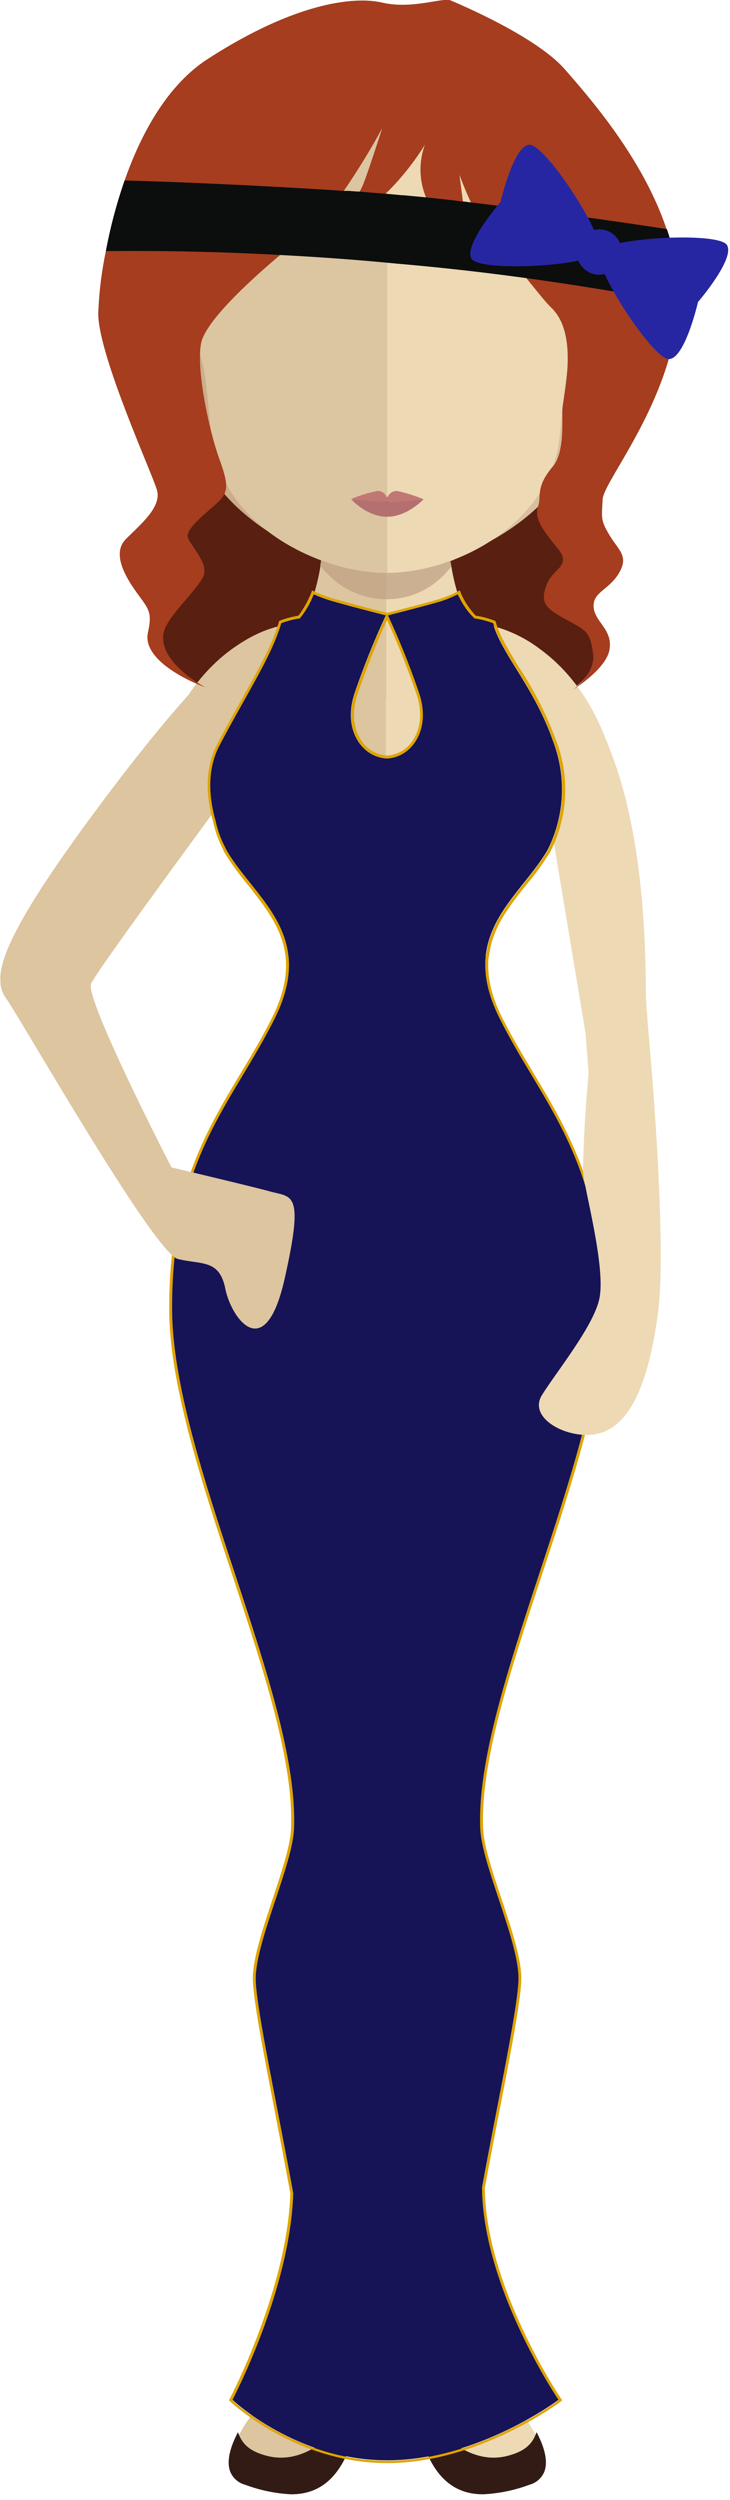 <svg id="Layer_1" data-name="Layer 1" xmlns="http://www.w3.org/2000/svg" viewBox="0 0 131 448"><defs><style>.cls-1,.cls-8{fill:#bc9f82;}.cls-2{fill:#331b15;}.cls-3{fill:#591f11;}.cls-4{fill:#dcc59f;}.cls-5{fill:#edd9b4;}.cls-6{fill:#dfa400;}.cls-7{fill:#161356;}.cls-8{opacity:0.7;}.cls-9{fill:#ccad8b;}.cls-10{fill:#d9bf9f;}.cls-11{fill:#dcc5a1;}.cls-12{fill:#b47070;}.cls-13{fill:#c17874;}.cls-14{fill:#a53d1e;}.cls-15{fill:#0c0d0d;}.cls-16{fill:#2626a3;}</style></defs><title>studio 1</title><path class="cls-1" d="M37.72,51.36a4.1,4.1,0,0,1,6.07-1.1,3.19,3.19,0,0,1,1,3.62c-.3,1-1.46,1.13-1.17,2.72a2.84,2.84,0,0,0,1.68,2.32,3.78,3.78,0,0,1,1.42,1.47,3.83,3.83,0,0,1,.19,2.25c-.32,1.29-2.3.27-3.63-.31A25.07,25.07,0,0,1,38.91,59C37.15,57.09,36.33,53.45,37.72,51.36Z"/><circle class="cls-2" cx="44.87" cy="207.88" r="1.86"/><circle class="cls-2" cx="44.47" cy="211.61" r="1.86"/><circle class="cls-2" cx="43.01" cy="215" r="1.86"/><circle class="cls-2" cx="40.43" cy="217.51" r="1.86"/><path class="cls-1" d="M115.09,62.54a3.83,3.83,0,0,0-5.68-1,3,3,0,0,0-.92,3.39c.27,1,1.36,1.06,1.1,2.55A2.65,2.65,0,0,1,108,69.62a3,3,0,0,0-1.5,3.49c.3,1.21,2.15.25,3.39-.29A23,23,0,0,0,114,69.67C115.63,67.9,116.39,64.5,115.09,62.54Z"/><path class="cls-3" d="M79.77,79.43A23.26,23.26,0,0,0,70,81.61a23.37,23.37,0,0,0-13.29-4.14,24.05,24.05,0,0,0-23.82,24.28c0,3.35-5.87,9.75-4.66,12.65a18.54,18.54,0,0,0,3.17,5.2C35.72,125,49.27,126,56.67,126a23.22,23.22,0,0,0,9.81-2.18A23.38,23.38,0,0,0,79.77,128c8.6,0,21.87-.73,26.06-7.69a27.25,27.25,0,0,0,1.82-3.86c1.09-2.78-4.05-9.55-4.05-12.72A24.05,24.05,0,0,0,79.77,79.43Z"/><path class="cls-4" d="M59.45,100.49,45.38,130.87l-6.11,0s-3.66,12.89,1.41,21.55,16.21,15.06,8.59,30.27-18.42,25-18.4,51.9,22.9,69.23,21.87,93.28c-.27,6.46-6.66,19.64-6.86,26.55S54.61,398.5,55,410a29.77,29.77,0,0,1-8,20.6c-3.29,3.37-9.12,12.61-2.79,14.66S58.9,449.78,63,437.85c1.39-4.07,2.9-2.71,3-5.62.13-2.6-1-9.32-.85-15.21.36-12.49.91-77.94,1-89.91s.17-93.38.17-93.38l2.94,1.17V101.54A55.44,55.44,0,0,1,59.45,100.49Z"/><path class="cls-5" d="M84,410c.35-11.52,9.27-48.72,9.07-55.63s-6.58-20.09-6.86-26.56c-1-24,21.85-66.4,21.87-93.28s-10.78-36.68-18.4-51.89,3.52-21.61,8.59-30.27,1.41-21.54,1.41-21.54l-8.24,0L78.47,100.77a44.26,44.26,0,0,1-9.22.77V234.91a1.1,1.1,0,0,0,.22,0,15.84,15.84,0,0,0,3.14-1.27s.09,81.4.17,93.38.63,77.42,1,89.91c.17,5.89-1,12.6-.85,15.21.15,2.91,1.66,1.56,3,5.62,4.07,11.93,12.51,9.46,18.84,7.42s.5-11.29-2.79-14.65A29.77,29.77,0,0,1,84,410Z"/><path class="cls-2" d="M52.25,447A27.51,27.51,0,0,1,44,445.29a4,4,0,0,1-2.64-2.24c-.86-2.05.15-4.82,1.14-6.78l.2-.4.17.42c.79,2,2.33,3.13,5.13,3.84a9.94,9.94,0,0,0,2.44.3c8.32,0,14.5-10.6,15.18-11.81l.32-.58.06.66a28,28,0,0,1,.16,3.36A3,3,0,0,1,65,434.59a6.58,6.58,0,0,0-1.93,3.16C60.93,444,57.4,447,52.25,447Z"/><path class="cls-2" d="M86.68,447A27.5,27.5,0,0,0,95,445.29a4,4,0,0,0,2.64-2.24c.86-2.05-.15-4.82-1.14-6.78l-.21-.4-.17.42c-.79,2-2.33,3.13-5.12,3.84a9.93,9.93,0,0,1-2.43.3c-8.32,0-14.5-10.6-15.18-11.81l-.32-.58-.06.66a28.41,28.41,0,0,0-.16,3.36,3,3,0,0,0,1.12,2.52,6.59,6.59,0,0,1,1.93,3.16C78,444,81.54,447,86.68,447Z"/><path class="cls-6" d="M87,392.09c.79-4.33,1.68-8.94,2.55-13.39,2.11-10.86,4.1-21.11,4-24.45-.1-3.64-1.87-8.92-3.57-14-1.62-4.87-3.16-9.47-3.28-12.53-.51-12,4.87-28.29,10.57-45.56,5.55-16.82,11.29-34.21,11.3-47.69,0-20.73-6.49-31.58-12.78-42.08-1.91-3.2-3.9-6.5-5.67-10-2.15-4.29-2.76-7.86-2.43-11h-.53c-.32,3.18.31,6.83,2.5,11.21,7.63,15.22,18.43,25,18.4,51.9s-22.9,69.23-21.88,93.27c.28,6.46,6.66,19.64,6.86,26.56.14,4.62-3.8,22.77-6.54,37.74.13,18.08,13.72,38.08,13.72,38.08s-14.35,10.84-30.75,10.84-27.75-10.84-27.75-10.84,10.38-19.62,10.9-37c-2.74-15.16-6.86-34-6.73-38.75.2-6.92,6.58-20.1,6.87-26.55,1-24-21.86-66.4-21.88-93.28s10.78-36.68,18.39-51.9c2.21-4.41,2.84-8.06,2.5-11.26h-.53c.34,3.13-.27,6.72-2.43,11-1.77,3.54-3.75,6.84-5.67,10-6.29,10.5-12.8,21.35-12.78,42.08,0,13.48,5.75,30.87,11.3,47.7,5.7,17.27,11.08,33.59,10.57,45.55-.14,3.06-1.67,7.66-3.29,12.53-1.7,5.11-3.47,10.4-3.57,14-.09,3.33,1.9,13.57,4,24.42.93,4.8,1.89,9.77,2.73,14.38-.53,17.06-10.74,36.55-10.84,36.74l-.18.34.28.26c.11.11,11.73,11,28.1,11s30.91-10.84,31.06-10.95l.38-.29-.27-.4C100.5,429.6,87.13,409.72,87,392.09Z"/><path class="cls-7" d="M49.27,182.59c-7.62,15.21-18.42,25-18.39,51.9s22.9,69.23,21.88,93.28c-.28,6.45-6.66,19.64-6.87,26.55-.13,4.72,4,23.6,6.73,38.75-.53,17.39-10.9,37-10.9,37s11.39,10.84,27.75,10.84,30.75-10.84,30.75-10.84-13.59-20-13.72-38.08c2.73-15,6.68-33.12,6.54-37.74-.19-6.92-6.58-20.1-6.86-26.56-1-24,21.85-66.4,21.88-93.27s-10.78-36.67-18.4-51.9c-2.19-4.38-2.83-8-2.5-11.21H51.77C52.11,174.53,51.48,178.18,49.27,182.59Z"/><path class="cls-4" d="M59.5,101h0l-.79,1.78L41.28,141.52l-2.94,4c-10.85,14.77-21.5,29.42-22,30.8a1.2,1.2,0,0,0-.05.37.83.83,0,0,0,0,.22,2.54,2.54,0,0,0,.05.35,2.48,2.48,0,0,0,.05.26c1.31,6.35,14.38,31.69,14.38,31.69s13.92,3.28,17.82,4.34,6,0,2.49,15.61-9.58,7.09-10.65,1.78-4.25-4.27-8.51-5.32S3.57,182.34,1.09,178.91a5.47,5.47,0,0,1-1-2.53v-.07c0-.14,0-.26,0-.41a6.5,6.5,0,0,1,0-1.24c0-.13,0-.28.05-.42.62-4.37,4.52-11.9,15.47-26.84,7.78-10.63,13.85-18,18.26-22.93a32,32,0,0,1,4.33-5.26,28.91,28.91,0,0,1,4.41-3.58c.32-.21.63-.42.94-.6a22.89,22.89,0,0,1,8.24-3.2c2.43,0,4.05-3,5.15-7.57.06-.25.12-.52.18-.79.15-.67.28-1.35.39-2.08,0-.11,0-.24.05-.34s.07-.42.1-.64h0C58.23,100.61,58.88,100.82,59.5,101Z"/><path class="cls-5" d="M118.08,235.26c-1.86,14.06-5.59,20.35-10.67,21.64S94.56,254.32,97.26,250s9.57-12.73,10.36-17.6c1-6-3-20.19-3-22.62.16-9,1-17.45,1-17.45l-.49-6.46-.06-.76-5.8-34.82-.62-3.69L96,144.44,79.19,103.53l-.91-2.21h0l1.29-.35c.43-.13.86-.27,1.29-.42h0c0,.15,0,.29.06.44v0c0,.17.05.34.08.51.07.46.15.9.24,1.33s.17.82.26,1.22c1.11,4.68,2.76,7.76,5.22,7.76a23.93,23.93,0,0,1,10.21,4.53c4.12,3,8.61,7.94,11.72,16a74.7,74.7,0,0,1,4.25,13.53c1.89,8.53,3,19.29,3,32.83,0,.1,0,.33.06.65a1.65,1.65,0,0,0,0,.2c0,.2,0,.45.06.72,0,.1,0,.21,0,.35s0,.52.07.8.06.69.09,1.08c0,.2,0,.42.06.63a1.89,1.89,0,0,0,0,.25c0,.29.05.59.07.91C117.4,196.29,119.53,224.34,118.08,235.26Z"/><path class="cls-7" d="M99.5,133.55c-3.46-10.32-9.37-16-11.06-21.88a16.71,16.71,0,0,0-3.13-.83h-.19a13,13,0,0,1-3-4.36,20.9,20.9,0,0,1-3.36,1.36c-3.43,1-9.2,2.43-9.2,2.43a138.51,138.51,0,0,1,5.58,13.89c2.27,6.61-1.35,11.57-5.75,11.76-4.39-.19-8-5.15-5.74-11.76a139.49,139.49,0,0,1,5.59-13.89s-5.77-1.45-9.2-2.43a27.71,27.71,0,0,1-3.8-1.36,15.67,15.67,0,0,1-2.51,4.36h-.19a16.61,16.61,0,0,0-3.13.83c-1.7,5.85-6,12.26-11.06,21.88-2.37,4.49-1.85,9.53-.72,13.54a18.81,18.81,0,0,0,1.73,4.77l.08.19h0c.07.12.12.25.19.36,3.6,6.16,10.27,11.17,11.08,19H87.15c.8-7.87,7.48-12.89,11.09-19.05A24.06,24.06,0,0,0,99.5,133.55Z"/><path class="cls-6" d="M40.69,152.42c-.07-.12-.12-.24-.19-.36h0l-.08-.19a18.81,18.81,0,0,1-1.73-4.77c-1.13-4-1.65-9.05.72-13.54,5.08-9.63,9.36-16,11.06-21.88a16.61,16.61,0,0,1,3.13-.83h.19a15.67,15.67,0,0,0,2.51-4.36,27.71,27.71,0,0,0,3.8,1.36c3.43,1,9.2,2.43,9.2,2.43a139.49,139.49,0,0,0-5.59,13.89c-2.27,6.61,1.35,11.57,5.74,11.76,4.4-.19,8-5.15,5.75-11.76a138.51,138.51,0,0,0-5.58-13.89s5.78-1.45,9.2-2.43a20.9,20.9,0,0,0,3.36-1.36,13,13,0,0,0,3,4.36h.19a16.71,16.71,0,0,1,3.13.83c1.7,5.85,7.6,11.57,11.06,21.88a24.06,24.06,0,0,1-1.26,18.83c-3.61,6.16-10.29,11.18-11.09,19.05h.53c.55-5.15,3.67-9.06,6.73-12.89a51,51,0,0,0,4.28-5.9,24.44,24.44,0,0,0,1.3-19.25,63.22,63.22,0,0,0-6.9-13.78c-1.83-3-3.42-5.53-4.16-8.08l-.07-.25-.25-.09a16.33,16.33,0,0,0-3.3-.87h0a13.88,13.88,0,0,1-2.65-4l-.2-.53-.5.26a20.79,20.79,0,0,1-3.27,1.32c-3.38,1-9.13,2.41-9.18,2.43H69.4c-.05,0-5.81-1.46-9.19-2.43a27.64,27.64,0,0,1-3.7-1.32l-.5-.26-.2.53a18,18,0,0,1-2.25,4h0a16.84,16.84,0,0,0-3.23.86l-.24.09-.07.25c-1.16,4-3.57,8.29-6.61,13.73-1.34,2.39-2.85,5.09-4.41,8.06-2,3.84-2.28,8.52-.77,13.9a19.74,19.74,0,0,0,1.81,5l0,.1.15.3h0l.06.11a52.11,52.11,0,0,0,4.28,5.91c3,3.82,6.16,7.72,6.72,12.84h.53C51,163.59,44.29,158.58,40.69,152.42Zm28.76-41.31c.78,1.68,3,6.62,5.27,13.21,1.08,3.14.84,6.2-.66,8.4a5.92,5.92,0,0,1-4.59,2.69,5.92,5.92,0,0,1-4.62-2.69c-1.5-2.2-1.74-5.26-.66-8.4C66.45,117.74,68.67,112.8,69.44,111.11Z"/><path class="cls-8" d="M80.91,101c0,.17.05.34.08.51a15.2,15.2,0,0,1-1.81,2,14.13,14.13,0,0,1-9.93,3.87h-.06a14.75,14.75,0,0,1-10.49-4.61,16.74,16.74,0,0,1-1.25-1.4c0-.11,0-.24.05-.34s.07-.42.1-.64l-.56-.19c.22-1.33.41-2.74.54-4.19.09-1,.2-2,.29-3a48.38,48.38,0,0,0,11.19,1.46h.54a45.79,45.79,0,0,0,11-1.57c.09,1,.19,2,.28,2.94.17,1.58.33,3.09.57,4.51l-.63.21c0,.15,0,.29.06.44Z"/><path class="cls-9" d="M69.4,9.7c-38.79-.07-39,31.1-37.29,51.43-2.66-4.77-10.53-3-9.88,4.64.62,7.31,11.74,10.62,11.58,9.82C37,92.15,55.27,101.34,69.4,102.66h.3V9.7Z"/><path class="cls-10" d="M69.59,9.7c38.79-.07,39,31.1,37.29,51.43,2.67-4.77,10.53-3,9.89,4.64-.62,7.31-11.74,10.62-11.58,9.82-3.18,16.56-21.46,25.76-35.6,27.07H69.3V9.7Z"/><path class="cls-11" d="M69.2,18.52c-13,0-22.44,3.57-28.18,10.62C33,39,33.31,54,36.27,64.83c.9,3.3,1.36,12.2,2,15.47C41.05,94.9,58,102.67,69.2,102.67h.3V18.53Z"/><path class="cls-5" d="M97.31,29.16c-5.7-7-15.07-10.58-27.81-10.63v84.14c12.76-.13,28-8.66,30.63-22.37.62-3.27,1.08-12.16,2-15.47C105.06,54.06,105.36,39,97.31,29.16Z"/><path class="cls-12" d="M76,89.48s-2.92,3.13-6.53,3.13-6.37-3.06-6.37-3.06a41.67,41.67,0,0,1,6.37-.47A52.63,52.63,0,0,1,76,89.48Z"/><path class="cls-13" d="M71.33,88a1.69,1.69,0,0,0-1.85,1.42A1.7,1.7,0,0,0,67.63,88a26.11,26.11,0,0,0-4.69,1.45s3.57.37,4.6.37,1.92.4,1.94-.36c0,.76.75.47,1.76.47S76,89.48,76,89.48A26,26,0,0,0,71.33,88Z"/><path class="cls-14" d="M108.15,89.46c-.19,3.42-.37,3.78,1.24,6.47s3.49,3.7,1.7,6.75-4.75,3.41-4.56,6.1,3.42,4,2.86,7.56c-.49,3.26-5.63,6.67-6.59,7.27.78-.57,4.09-3.2,3.62-6.52-.55-3.78-1-4-4.9-6.1s-4.54-3.1-3.45-6.15,4.67-3.34,2-6.57-4.25-5.44-3.54-7.42S96,87.4,99.21,83.59c2-2.32,1.69-7.56,1.69-9.9s3.21-13.63-2-18.59c-.94-.88-2.54-2.92-4.45-5.26-1.57-1.93-3.37-4.1-5.17-6a28.52,28.52,0,0,1-4.72-7.45c-1.17-2.51-1.93-4.59-2.11-5.06.06.54.4,3,.63,4.87.08.7.16,1.33.18,1.8a11.15,11.15,0,0,0,4.09,8c-1.3-.76-6.67-4.07-8.84-7a15.48,15.48,0,0,1-2-3.49,13,13,0,0,1-.26-9.57,47.49,47.49,0,0,1-6.44,8.18c-.24.24-.5.45-.76.68a89.57,89.57,0,0,1-10.14,7,27.35,27.35,0,0,0,5.56-7.35A11.6,11.6,0,0,0,65.19,33c.68-1.61,3.42-10.06,3.42-10.06a130.45,130.45,0,0,1-6.93,11.29,41.8,41.8,0,0,1-7.4,8.15c-1,.84-2.45,2-4,3.31-5.66,4.77-13.5,12-14.21,15.9-.89,5,1.61,16,3.23,20.48s1.8,5.94,0,7.74-6.29,5-5.55,6.64,3.41,4.3,2.87,6.47-6.44,7.32-7.2,10.24c-1.3,5.14,6.5,9.51,7.4,10-.93-.31-11.47-4.37-10.27-9.83.78-3.54.18-4.12-1.8-6.83s-4.85-7.19-2.17-9.88,6.46-5.76,5.58-8.81S17.63,63.65,17.63,56.17A66.38,66.38,0,0,1,19,45a88.21,88.21,0,0,1,3.36-12.65c3-8.57,7.74-17.12,14.86-21.74C52.45.76,63.21-.78,68.61.47s10.87-1,12.3-.38,15.22,6.39,20.43,12.31c4,4.6,14,15.77,18.3,28.75A36.89,36.89,0,0,1,121.73,53c0,.44,0,.88,0,1.33C121,71.37,108.33,86.12,108.15,89.46Z"/><path class="cls-15" d="M121.73,53c0,.44,0,.88,0,1.33-7.22-1.41-16.58-3-27.23-4.48-7.28-1-15.15-1.91-23.36-2.61-7.25-.71-14.26-1.2-20.85-1.54C37.9,45,27,44.93,19,45a88.21,88.21,0,0,1,3.36-12.65c7.12.18,22.21.74,39.36,1.86.26,0,.54,0,.8,0,.68.05,1.36.11,2,.13,1.48.13,3,.26,4.58.36,1,.11,2,.18,3,.29h.15a.26.26,0,0,1,.13,0l4.2.39c1.88.21,3.67.39,5.37.6.39.06.78.11,1.17.13s1,.13,1.49.18c14.73,1.77,27.69,3.62,35.06,4.77A36.89,36.89,0,0,1,121.73,53Z"/><path class="cls-16" d="M111.17,47a4.06,4.06,0,1,1-1.79-5.45A4.07,4.07,0,0,1,111.17,47Z"/><path class="cls-16" d="M89.84,36.17S92.15,26.09,95,25.94s13.82,16.65,12.53,19.2-21.33,3.65-22.9,1.25S89.84,36.17,89.84,36.17Z"/><path class="cls-16" d="M125.26,54.12s6.75-7.83,5.18-10.23-21.6-1.3-22.89,1.25,9.66,19.36,12.53,19.21S125.26,54.12,125.26,54.12Z"/></svg>